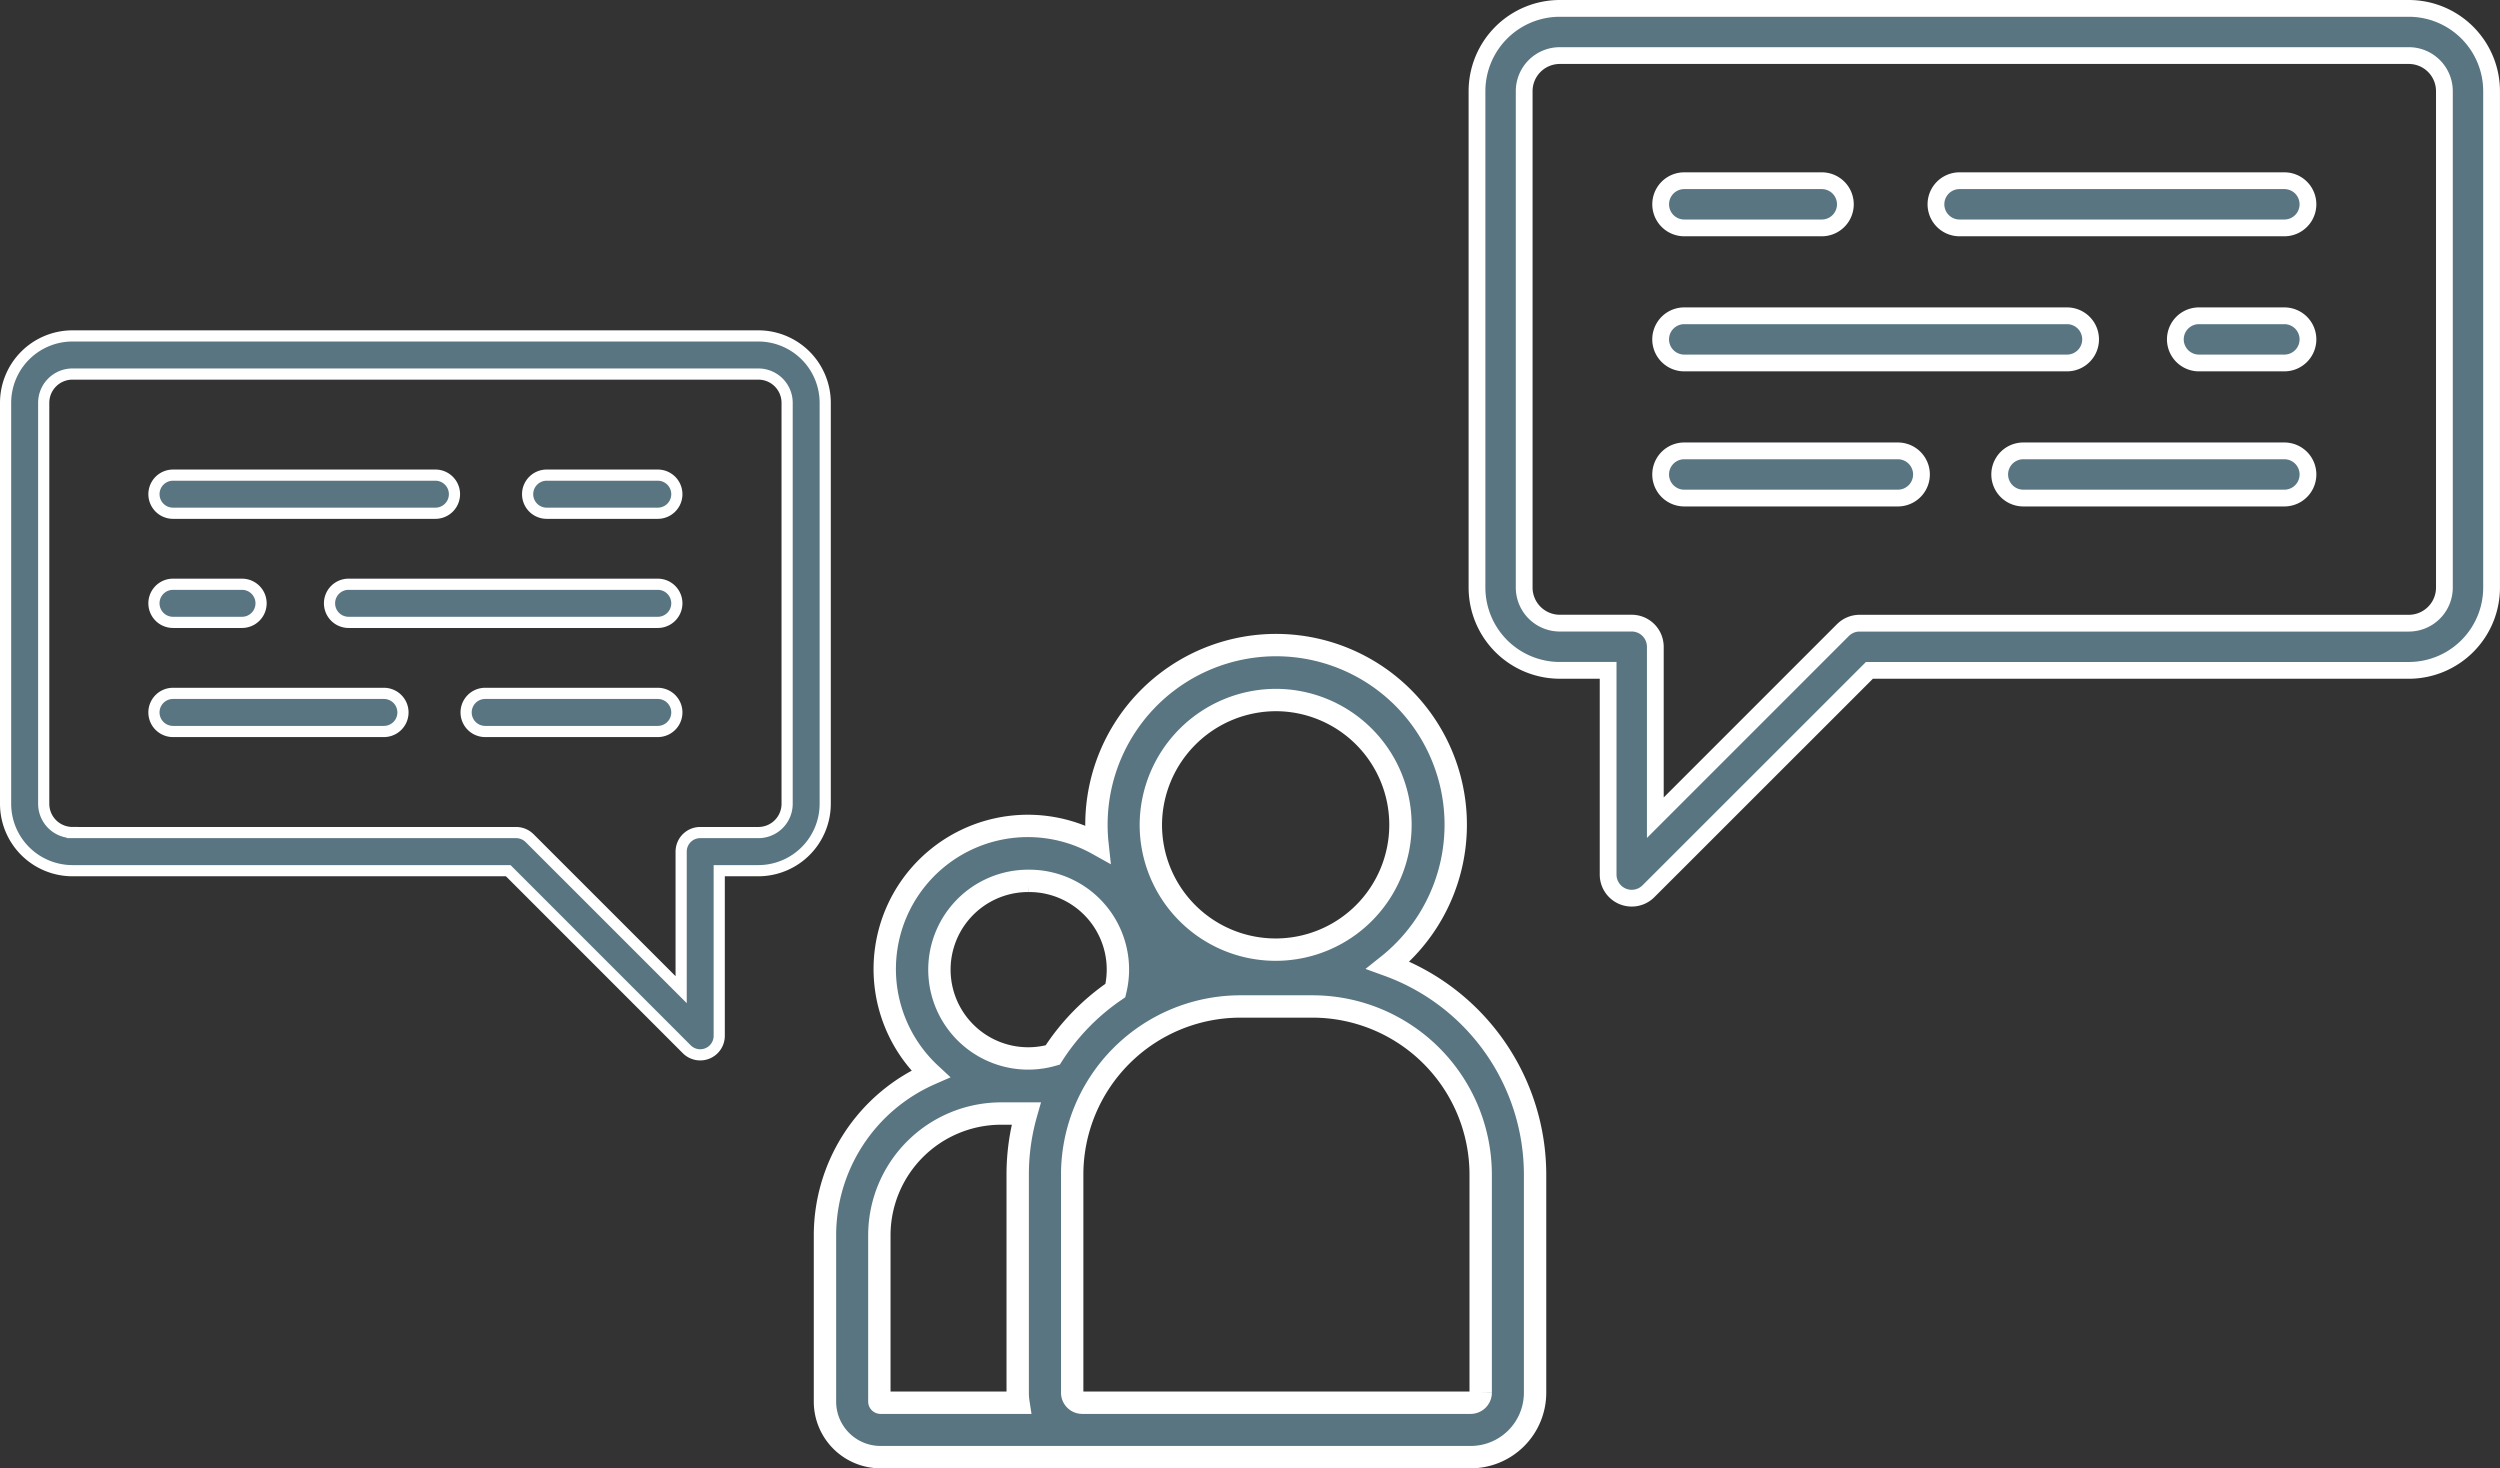 <svg xmlns="http://www.w3.org/2000/svg" width="223.618" height="131.336" viewBox="0 0 223.618 131.336"><rect x="0" y="0" width="223.618" height="131.336" fill="#333333" stroke="none"/><defs><style>.a,.b,.c{fill:#587581;stroke:#fff;}.a{stroke-width:1.5px;}.b{stroke-width:2px;}</style></defs><g transform="translate(-75.501 -113.25)"><g transform="translate(207.614 82.521)"><g transform="translate(0 31.479)"><path class="a" d="M83.353,31.479H7.4a7.411,7.411,0,0,0-7.4,7.4V83.29a7.411,7.411,0,0,0,7.4,7.4H11.73v18.271a2.11,2.11,0,0,0,3.6,1.492L35.1,90.692H83.352a7.411,7.411,0,0,0,7.4-7.4V38.882A7.411,7.411,0,0,0,83.353,31.479Zm0,54.992H34.221a2.1,2.1,0,0,0-1.416.549l-.011.01c-.026.024-.052.047-.076.072L15.951,103.869V88.582a1.535,1.535,0,0,0-.011-.2,2.11,2.11,0,0,0-2.1-1.915H7.4A3.185,3.185,0,0,1,4.221,83.29V38.882A3.185,3.185,0,0,1,7.4,35.7h75.95a3.185,3.185,0,0,1,3.182,3.182V83.29h0A3.185,3.185,0,0,1,83.353,86.471Z" transform="translate(0 -31.479)"/></g><g transform="translate(16.428 46.893)"><path class="a" d="M107.094,118.437h-12.3a2.11,2.11,0,0,0,0,4.221h12.3a2.11,2.11,0,1,0,0-4.221Z" transform="translate(-92.682 -118.437)"/></g><g transform="translate(16.428 58.975)"><g transform="translate(0 0)"><path class="a" d="M129.029,186.6H94.791a2.11,2.11,0,1,0,0,4.221h34.237a2.11,2.11,0,0,0,0-4.221Z" transform="translate(-92.681 -186.6)"/></g></g><g transform="translate(41.053 46.893)"><path class="a" d="M262.765,118.437H233.711a2.11,2.11,0,0,0,0,4.221h29.054a2.11,2.11,0,0,0,0-4.221Z" transform="translate(-231.601 -118.437)"/></g><g transform="translate(62.466 58.975)"><g transform="translate(0 0)"><path class="a" d="M362.157,186.6h-7.64a2.11,2.11,0,1,0,0,4.221h7.64a2.11,2.11,0,0,0,0-4.221Z" transform="translate(-352.406 -186.6)"/></g></g><g transform="translate(16.428 71.058)"><g transform="translate(0 0)"><path class="a" d="M113.9,254.765H94.791a2.11,2.11,0,0,0,0,4.221H113.9a2.11,2.11,0,0,0,0-4.221Z" transform="translate(-92.681 -254.765)"/></g></g><g transform="translate(46.755 71.058)"><g transform="translate(0 0)"><path class="a" d="M289.231,254.765H265.88a2.11,2.11,0,1,0,0,4.221h23.352a2.11,2.11,0,1,0,0-4.221Z" transform="translate(-263.769 -254.765)"/></g></g></g><path class="b" d="M50.367,93A16.069,16.069,0,1,0,24.375,82.158,12.8,12.8,0,0,0,9.44,102.723,15.774,15.774,0,0,0,0,117.153v14.883A4.969,4.969,0,0,0,4.964,137h52.8a5.759,5.759,0,0,0,5.753-5.753V111.727A19.936,19.936,0,0,0,50.367,93ZM40.38,69.279A11.164,11.164,0,1,1,29.148,80.443,11.211,11.211,0,0,1,40.38,69.279ZM18.217,85.455a7.932,7.932,0,0,1,7.761,9.807,20.062,20.062,0,0,0-5.609,5.769,7.942,7.942,0,1,1-2.151-15.576ZM4.865,132.036V117.153a10.9,10.9,0,0,1,10.886-10.886H18a19.847,19.847,0,0,0-.761,5.459v19.521a5.78,5.78,0,0,0,.069.887H4.964A.107.107,0,0,1,4.865,132.036Zm53.787-.789a.9.9,0,0,1-.887.887H23a.9.9,0,0,1-.887-.887V111.727A15.054,15.054,0,0,1,37.145,96.69h6.47a15.054,15.054,0,0,1,15.037,15.037Z" transform="translate(149.292 106.586)"/><g transform="translate(76.001 143.298)"><g transform="translate(0)"><path class="c" d="M5.98,31.479H67.333a5.987,5.987,0,0,1,5.98,5.98V73.332a5.987,5.987,0,0,1-5.98,5.98h-3.5v14.76a1.7,1.7,0,0,1-2.91,1.206L44.961,79.312H5.98A5.987,5.987,0,0,1,0,73.332V37.459A5.986,5.986,0,0,1,5.98,31.479Zm0,44.423H45.668a1.7,1.7,0,0,1,1.144.444l.009.008c.021.019.042.038.062.058L60.427,89.956V77.607a1.239,1.239,0,0,1,.009-.158,1.7,1.7,0,0,1,1.7-1.547h5.2a2.573,2.573,0,0,0,2.57-2.57V37.459a2.573,2.573,0,0,0-2.57-2.57H5.98a2.573,2.573,0,0,0-2.57,2.57V73.332h0A2.573,2.573,0,0,0,5.98,75.9Z" transform="translate(0 -31.479)"/></g><g transform="translate(46.695 12.451)"><g transform="translate(0)"><path class="c" d="M94.387,118.437h9.937a1.7,1.7,0,0,1,0,3.41H94.387a1.7,1.7,0,1,1,0-3.41Z" transform="translate(-92.682 -118.437)"/></g></g><g transform="translate(28.975 22.212)"><g transform="translate(0 0)"><path class="c" d="M94.386,186.6h27.657a1.7,1.7,0,1,1,0,3.41H94.386a1.7,1.7,0,0,1,0-3.41Z" transform="translate(-92.681 -186.6)"/></g></g><g transform="translate(13.271 12.451)"><path class="c" d="M233.306,118.437h23.47a1.7,1.7,0,0,1,0,3.41h-23.47a1.7,1.7,0,0,1,0-3.41Z" transform="translate(-231.601 -118.437)"/></g><g transform="translate(13.27 22.212)"><g transform="translate(0 0)"><path class="c" d="M354.111,186.6h6.172a1.7,1.7,0,1,1,0,3.41h-6.172a1.7,1.7,0,0,1,0-3.41Z" transform="translate(-352.406 -186.6)"/></g></g><g transform="translate(41.193 31.972)"><g transform="translate(0 0)"><path class="c" d="M94.386,254.765h15.439a1.7,1.7,0,1,1,0,3.41H94.386a1.7,1.7,0,0,1,0-3.41Z" transform="translate(-92.681 -254.765)"/></g></g><g transform="translate(13.27 31.972)"><g transform="translate(0 0)"><path class="c" d="M265.474,254.765h18.864a1.7,1.7,0,1,1,0,3.41H265.474a1.7,1.7,0,1,1,0-3.41Z" transform="translate(-263.769 -254.765)"/></g></g></g></g></svg>